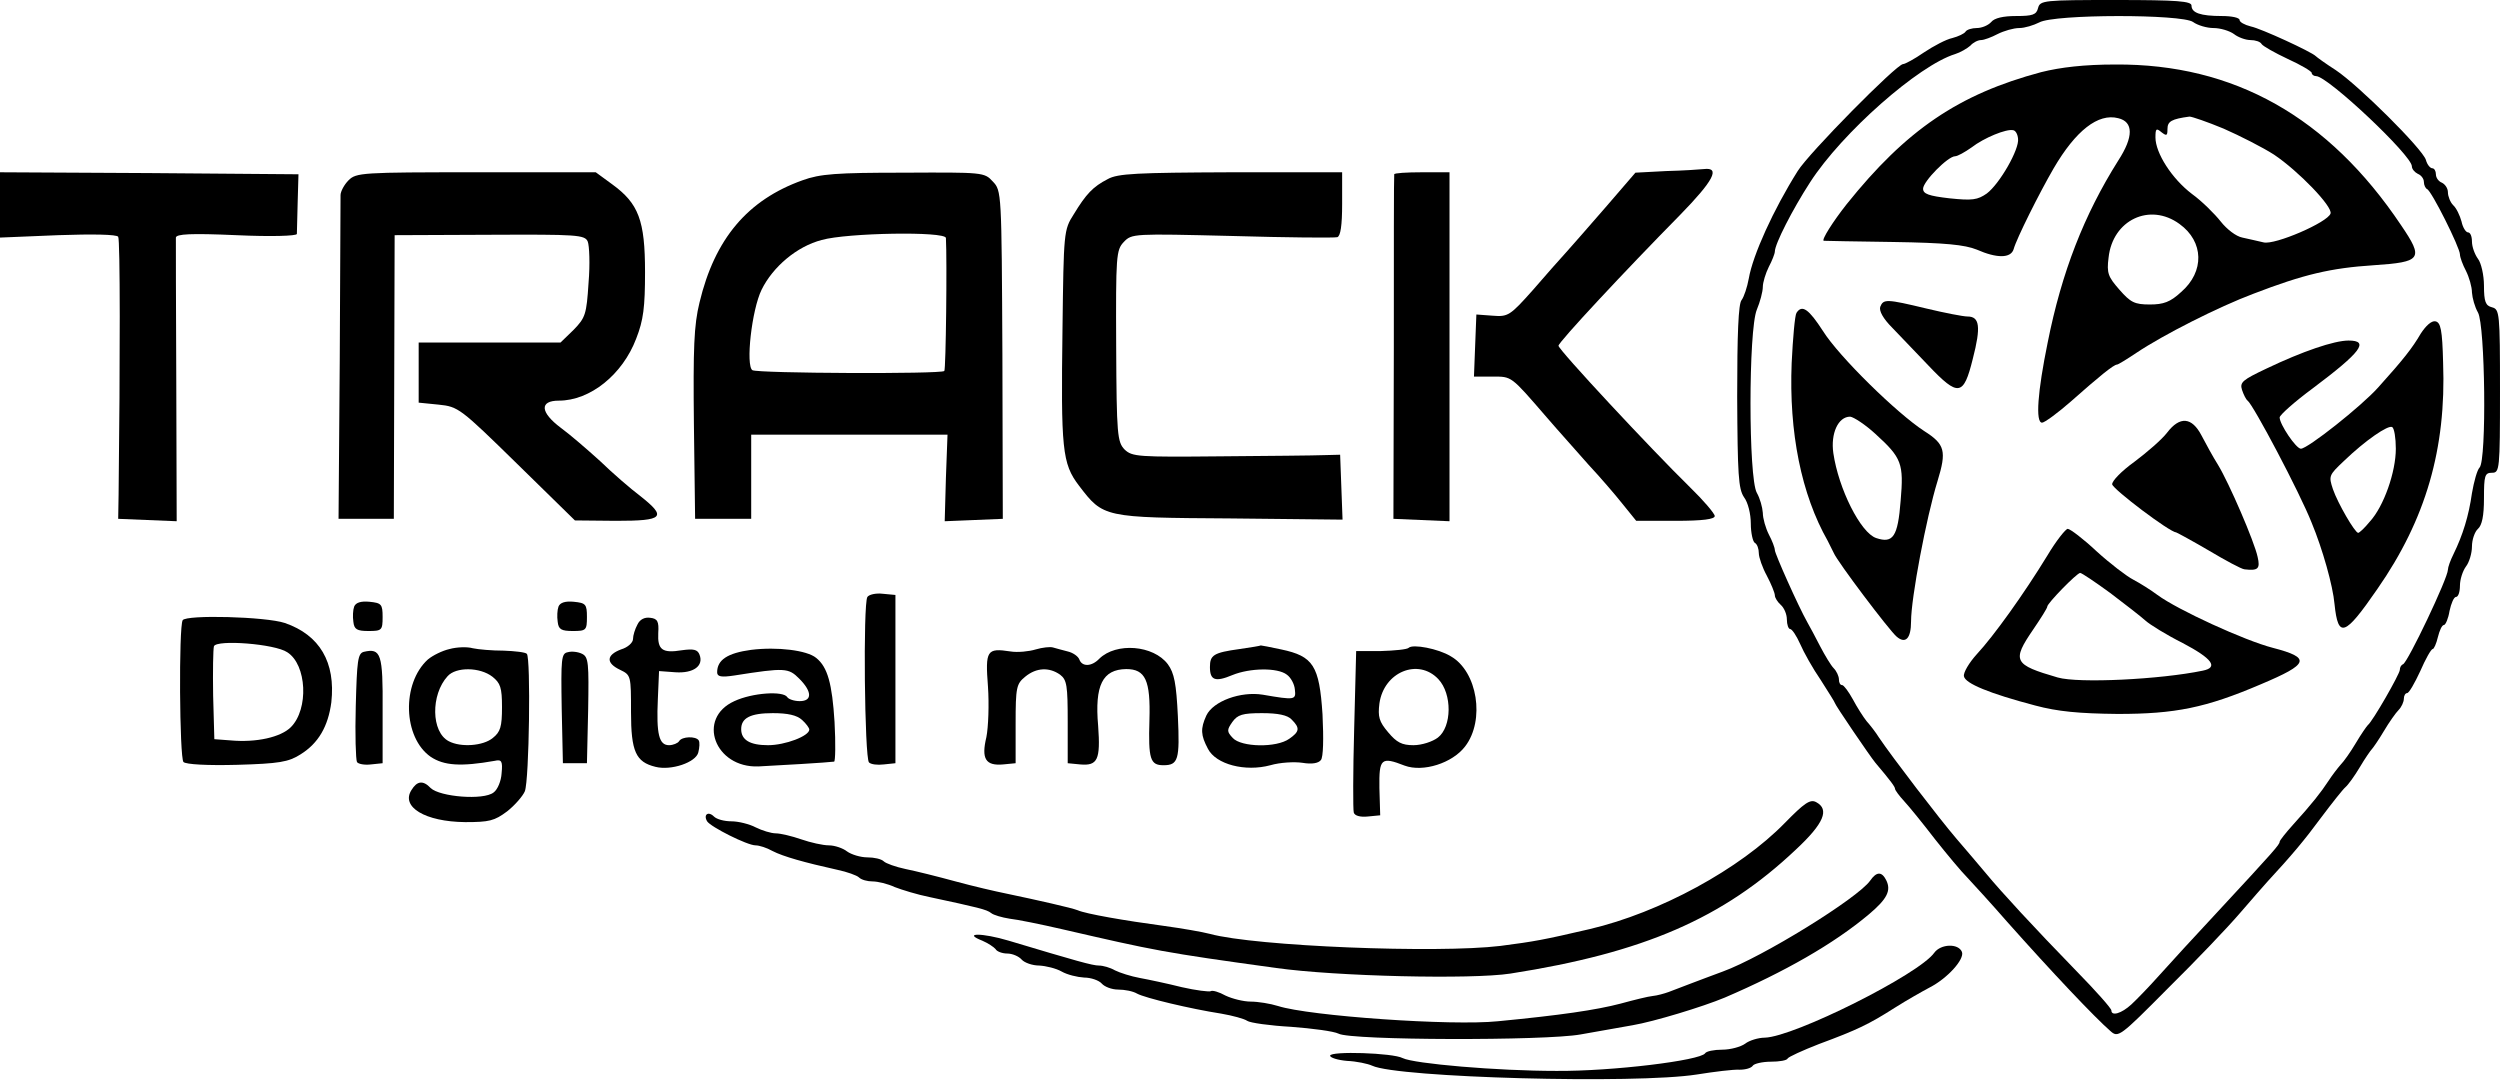 <?xml version="1.0" standalone="no"?>
<!DOCTYPE svg PUBLIC "-//W3C//DTD SVG 20010904//EN"
 "http://www.w3.org/TR/2001/REC-SVG-20010904/DTD/svg10.dtd">
<svg version="1.0" xmlns="http://www.w3.org/2000/svg"
 width="624pt" height="270pt" viewBox="0 0 624 270"
 preserveAspectRatio="xMidYMid meet">
<g transform="translate(0,270) scale(0.1,-0.1)"
fill="#000000" stroke="none">
<path d="M5087 2680 c-4 -17 -14 -20 -55 -20 -32 0 -54 -5 -62 -15 -7 -8 -23
-15 -36 -15 -12 0 -25 -4 -28 -9 -3 -5 -18 -12 -33 -16 -15 -3 -47 -20 -71
-36 -23 -16 -47 -29 -52 -29 -16 0 -236 -223 -263 -267 -61 -97 -112 -210
-122 -268 -4 -22 -12 -46 -18 -54 -8 -9 -11 -85 -11 -241 1 -195 3 -230 17
-251 10 -13 17 -42 17 -66 0 -23 5 -45 10 -48 6 -3 10 -15 10 -26 0 -10 9 -36
20 -56 11 -21 20 -43 20 -49 0 -6 7 -17 15 -24 8 -7 15 -23 15 -36 0 -13 4
-24 8 -24 5 0 16 -17 25 -37 9 -21 32 -62 52 -91 19 -30 35 -55 35 -57 0 -4
87 -132 101 -149 39 -46 49 -60 49 -65 0 -3 10 -17 23 -31 13 -14 47 -56 77
-95 30 -38 66 -81 80 -95 14 -15 59 -64 100 -111 112 -126 218 -238 257 -272
20 -18 23 -16 145 107 69 68 150 153 179 187 30 35 61 70 69 79 61 66 92 103
134 160 27 36 54 70 60 75 7 6 23 28 36 50 13 22 27 42 30 45 3 3 17 23 30 45
13 22 30 46 37 53 7 7 13 20 13 28 0 8 4 14 8 14 5 0 19 25 33 55 13 30 27 55
31 55 3 0 9 13 13 30 4 16 10 30 15 30 4 0 11 16 14 35 4 19 11 35 16 35 6 0
10 13 10 28 0 16 7 37 15 48 8 10 15 33 15 50 0 17 7 37 15 44 10 9 15 32 15
76 0 57 2 64 20 64 19 0 20 7 20 204 0 195 -1 204 -20 209 -16 4 -20 14 -20
54 0 26 -7 57 -15 67 -8 11 -15 30 -15 43 0 13 -4 23 -10 23 -5 0 -13 12 -16
27 -4 15 -13 34 -21 41 -7 7 -13 22 -13 32 0 10 -7 20 -15 24 -8 3 -15 12 -15
21 0 8 -4 15 -9 15 -5 0 -13 9 -16 21 -9 28 -168 186 -225 224 -25 16 -47 32
-50 35 -11 11 -137 69 -162 74 -16 4 -28 11 -28 16 0 6 -20 10 -44 10 -54 0
-76 8 -76 26 0 11 -34 14 -189 14 -180 0 -189 -1 -194 -20z m387 -35 c11 -8
34 -15 51 -15 17 0 40 -7 51 -15 10 -8 29 -15 41 -15 12 0 25 -4 28 -10 3 -5
33 -22 65 -37 33 -15 60 -31 60 -35 0 -4 5 -8 11 -8 29 0 239 -198 239 -225 0
-7 7 -15 15 -19 8 -3 15 -12 15 -20 0 -8 4 -16 8 -18 11 -4 82 -146 82 -163 0
-7 7 -26 15 -41 8 -16 15 -40 15 -54 1 -14 7 -36 15 -50 18 -31 22 -369 4
-387 -6 -6 -14 -35 -19 -64 -8 -57 -23 -105 -46 -152 -8 -16 -14 -33 -14 -39
0 -21 -100 -231 -112 -236 -5 -2 -8 -8 -8 -14 0 -10 -68 -129 -80 -138 -3 -3
-17 -23 -30 -45 -13 -22 -30 -46 -38 -54 -7 -8 -21 -26 -30 -40 -19 -29 -41
-57 -89 -110 -18 -20 -33 -39 -33 -42 0 -7 -13 -22 -154 -174 -56 -60 -122
-132 -147 -160 -24 -27 -55 -59 -69 -72 -25 -23 -50 -30 -50 -15 0 5 -39 49
-87 98 -107 110 -188 198 -226 244 -16 19 -49 58 -74 87 -42 49 -160 203 -193
252 -8 13 -22 31 -31 41 -8 10 -24 35 -34 54 -11 20 -23 36 -27 36 -5 0 -8 6
-8 14 0 8 -6 21 -13 28 -7 7 -22 32 -34 55 -12 23 -26 50 -32 60 -23 41 -81
171 -81 180 0 6 -7 24 -15 39 -8 16 -15 40 -15 54 -1 14 -7 36 -15 50 -21 37
-21 406 0 457 8 19 15 45 15 57 0 11 7 34 15 50 8 15 15 33 15 38 0 19 44 105
88 173 80 124 271 292 362 320 13 4 30 14 38 21 7 8 19 14 27 14 7 0 26 7 41
15 16 8 40 15 54 15 14 0 36 7 50 14 37 21 357 21 384 1z"/>
<path d="M5095 2520 c-206 -55 -337 -144 -486 -330 -34 -43 -63 -89 -57 -91 2
0 80 -2 173 -3 131 -2 179 -7 209 -19 50 -22 85 -22 92 1 7 26 64 140 100 202
55 94 111 138 161 125 38 -9 39 -46 0 -106 -85 -135 -141 -278 -176 -454 -25
-122 -31 -200 -14 -200 6 0 39 24 72 53 71 63 107 92 115 92 3 0 24 13 48 29
67 45 205 115 293 148 125 48 192 64 300 71 120 8 125 16 68 100 -181 270
-417 403 -713 401 -78 0 -137 -7 -185 -19z m455 -141 c41 -18 98 -47 126 -65
61 -41 147 -130 141 -147 -7 -22 -139 -79 -167 -72 -14 3 -38 9 -53 12 -16 3
-39 21 -54 40 -15 19 -47 51 -72 69 -50 38 -91 102 -91 141 0 22 2 24 15 13
13 -10 15 -9 15 8 0 19 10 25 55 31 6 0 44 -13 85 -30z m-513 -25 c4 -26 -46
-113 -78 -137 -23 -16 -36 -18 -93 -12 -52 6 -66 11 -66 24 0 18 62 81 80 81
6 0 24 10 41 22 31 24 87 47 104 43 6 -1 11 -10 12 -21z m403 -213 c61 -44 63
-119 4 -170 -27 -25 -44 -31 -78 -31 -38 0 -48 5 -76 37 -28 32 -32 41 -27 80
10 94 103 138 177 84z"/>
<path d="M4693 1934 c-3 -10 7 -29 30 -52 19 -20 60 -63 90 -94 75 -79 88 -77
111 16 21 81 17 106 -13 106 -11 0 -57 9 -103 20 -100 24 -107 24 -115 4z"/>
<path d="M4484 1919 c-4 -6 -9 -63 -12 -125 -7 -173 24 -328 90 -444 4 -8 11
-22 15 -30 9 -22 139 -194 157 -209 22 -19 36 -5 36 38 0 58 38 259 66 350 23
75 19 92 -33 125 -68 44 -213 186 -253 250 -35 54 -52 67 -66 45z m197 -302
c66 -60 71 -74 63 -167 -7 -90 -19 -107 -61 -93 -39 13 -94 123 -107 212 -7
49 12 91 42 91 9 -1 38 -20 63 -43z"/>
<path d="M6042 1867 c-21 -36 -43 -64 -106 -134 -42 -47 -176 -153 -193 -153
-12 0 -53 61 -53 78 0 6 37 39 83 73 120 90 142 119 89 119 -36 0 -115 -27
-205 -70 -59 -28 -67 -34 -61 -53 4 -12 10 -24 14 -27 14 -10 130 -229 160
-305 27 -65 53 -157 57 -203 9 -86 25 -81 107 38 121 174 172 350 164 565 -2
82 -6 100 -19 103 -10 2 -24 -11 -37 -31z m-62 -287 c0 -58 -30 -144 -65 -182
-13 -16 -26 -28 -29 -28 -8 0 -51 74 -63 109 -11 33 -10 35 27 70 54 52 111
91 121 85 5 -3 9 -27 9 -54z"/>
<path d="M5409 1620 c-13 -17 -50 -49 -82 -73 -32 -23 -56 -48 -55 -56 3 -13
143 -119 160 -120 3 -1 40 -21 81 -45 42 -25 81 -46 89 -47 34 -4 40 1 33 31
-8 38 -71 184 -99 230 -12 19 -30 52 -41 73 -24 46 -54 49 -86 7z"/>
<path d="M5110 1313 c-58 -95 -134 -201 -176 -246 -19 -21 -34 -46 -32 -55 3
-18 64 -43 178 -73 56 -15 109 -20 206 -21 143 0 219 15 357 74 121 51 126 66
30 91 -70 18 -238 95 -288 132 -16 12 -43 29 -60 38 -16 8 -58 40 -92 71 -33
31 -66 56 -72 56 -5 0 -29 -30 -51 -67z m157 -93 c37 -28 77 -59 88 -69 11
-10 53 -36 93 -56 74 -39 90 -61 50 -69 -106 -22 -310 -32 -362 -17 -110 32
-115 41 -61 120 19 28 35 53 35 57 0 8 73 83 82 84 4 0 38 -23 75 -50z"/>
<path d="M4158 2273 l-76 -4 -75 -87 c-42 -48 -86 -99 -99 -113 -13 -14 -50
-56 -82 -93 -57 -64 -62 -67 -100 -64 l-41 3 -3 -77 -3 -78 46 0 c49 0 45 3
135 -101 30 -35 78 -88 105 -119 28 -30 66 -74 85 -98 l34 -42 98 0 c68 0 98
4 98 12 0 6 -28 39 -62 72 -97 95 -328 343 -328 353 0 9 167 188 303 326 84
86 102 120 60 115 -10 -1 -52 -4 -95 -5z"/>
<path d="M0 2189 l0 -82 145 6 c85 3 147 2 150 -4 5 -7 5 -307 1 -644 l-1 -60
73 -3 73 -3 -1 348 c-1 191 -1 353 -1 360 1 9 37 11 151 6 87 -4 150 -2 151 3
0 5 1 41 2 79 l2 70 -372 3 -373 2 0 -81z"/>
<path d="M870 2250 c-11 -11 -20 -28 -20 -37 0 -10 -1 -196 -2 -413 l-3 -395
69 0 69 0 1 354 1 354 237 1 c218 1 238 0 245 -17 4 -10 6 -56 2 -103 -5 -79
-8 -87 -37 -117 l-33 -32 -177 0 -177 0 0 -75 0 -75 50 -5 c49 -5 54 -9 195
-147 l145 -142 103 -1 c119 0 127 9 60 62 -24 18 -69 57 -100 87 -32 29 -76
67 -98 83 -52 39 -54 68 -5 68 78 0 159 65 193 155 18 46 22 78 22 166 0 129
-16 171 -82 219 l-41 30 -299 0 c-285 0 -299 -1 -318 -20z"/>
<path d="M2003 2250 c-137 -49 -219 -146 -257 -305 -14 -57 -16 -113 -14 -305
l3 -235 70 0 70 0 0 105 0 105 245 0 245 0 -4 -108 -3 -108 73 3 72 3 -1 409
c-2 407 -2 410 -24 433 -21 23 -24 23 -222 22 -169 0 -209 -3 -253 -19z m358
-144 c3 -56 0 -328 -4 -332 -8 -8 -465 -6 -479 2 -17 11 -2 150 23 201 28 57
88 108 150 124 63 18 309 22 310 5z"/>
<path d="M2765 2253 c-37 -19 -54 -37 -85 -88 -25 -39 -25 -45 -28 -285 -4
-301 -1 -337 41 -392 61 -80 61 -80 378 -82 l280 -3 -3 81 -3 81 -40 -1 c-22
-1 -139 -2 -259 -3 -206 -2 -220 -1 -239 17 -18 19 -20 35 -21 258 -1 226 0
240 19 260 20 21 24 21 270 15 138 -4 256 -5 263 -3 8 3 12 29 12 83 l0 79
-277 0 c-235 -1 -283 -3 -308 -17z"/>
<path d="M3480 2265 c-1 -3 -1 -197 -1 -432 l-1 -428 70 -3 70 -3 0 436 0 435
-69 0 c-38 0 -69 -2 -69 -5z"/>
<path d="M2165 1210 c-11 -17 -7 -402 4 -413 5 -5 21 -7 37 -5 l29 3 0 210 0
210 -32 3 c-17 2 -34 -2 -38 -8z"/>
<path d="M884 1186 c-3 -8 -4 -25 -2 -38 2 -19 9 -23 38 -23 33 0 35 2 35 35
0 32 -3 35 -33 38 -21 2 -34 -2 -38 -12z"/>
<path d="M1394 1186 c-3 -8 -4 -25 -2 -38 2 -19 9 -23 38 -23 33 0 35 2 35 35
0 32 -3 35 -33 38 -21 2 -34 -2 -38 -12z"/>
<path d="M456 1152 c-10 -16 -8 -344 2 -354 6 -6 60 -9 134 -7 105 3 128 7
158 26 45 28 69 70 77 130 11 100 -29 168 -116 198 -48 16 -246 21 -255 7z
m261 -80 c49 -31 54 -142 9 -187 -25 -25 -86 -39 -151 -33 l-40 3 -3 109 c-1
61 0 116 2 123 7 17 152 6 183 -15z"/>
<path d="M1591 1141 c-6 -11 -11 -27 -11 -36 0 -9 -13 -21 -30 -26 -37 -14
-38 -34 -2 -51 27 -13 27 -15 27 -105 0 -99 12 -125 61 -137 39 -10 101 11
107 36 3 12 4 25 1 30 -7 11 -42 10 -49 -2 -3 -5 -15 -10 -25 -10 -25 0 -32
27 -28 115 l3 70 41 -3 c45 -3 71 16 60 44 -5 13 -15 15 -44 11 -49 -8 -61 1
-59 43 2 29 -2 36 -20 38 -14 2 -26 -4 -32 -17z"/>
<path d="M1122 1080 c-18 -4 -42 -16 -54 -26 -66 -60 -62 -195 7 -243 33 -22
75 -25 160 -10 17 4 20 -1 17 -31 -1 -19 -10 -41 -20 -48 -25 -20 -134 -11
-157 11 -19 20 -34 18 -48 -5 -27 -42 34 -79 134 -80 60 0 73 3 105 27 19 15
39 38 44 50 11 28 15 333 5 343 -3 4 -30 7 -58 8 -29 0 -63 3 -77 6 -14 4 -40
3 -58 -2z m107 -69 c20 -16 24 -27 24 -76 0 -49 -4 -62 -23 -77 -24 -20 -80
-24 -110 -8 -44 23 -45 116 -3 162 21 24 81 23 112 -1z"/>
<path d="M1875 1078 c-59 -8 -85 -25 -85 -56 0 -11 10 -13 43 -8 127 20 135
19 162 -8 32 -32 33 -56 1 -56 -14 0 -28 5 -31 10 -10 16 -87 11 -132 -10 -95
-43 -49 -167 60 -163 43 2 177 10 189 12 3 1 4 45 1 99 -6 95 -17 137 -46 160
-23 19 -97 28 -162 20z m127 -175 c10 -9 18 -20 18 -24 0 -16 -60 -39 -103
-39 -45 0 -67 13 -67 40 0 28 23 40 79 40 37 0 60 -5 73 -17z"/>
<path d="M2585 1079 c-16 -5 -45 -8 -63 -5 -59 9 -63 3 -56 -88 3 -44 1 -101
-4 -126 -13 -54 -2 -72 42 -68 l31 3 0 98 c0 92 2 100 24 118 28 23 60 24 87
5 17 -13 19 -27 19 -118 l0 -103 31 -3 c44 -4 51 12 45 96 -9 102 11 141 70
142 48 0 61 -28 58 -127 -3 -98 2 -113 35 -113 37 0 41 14 36 122 -4 82 -9
108 -25 130 -36 48 -129 55 -171 14 -19 -20 -43 -21 -50 -2 -3 8 -16 17 -29
20 -13 3 -29 8 -37 10 -7 2 -26 0 -43 -5z"/>
<path d="M3094 1080 c-65 -9 -74 -15 -74 -45 0 -33 13 -38 56 -20 44 18 113
19 136 1 10 -7 19 -24 20 -37 3 -26 1 -27 -80 -13 -55 9 -124 -16 -141 -52
-15 -33 -14 -49 4 -83 20 -39 93 -58 156 -41 24 7 60 9 80 6 24 -4 40 -1 46 7
6 7 7 53 4 114 -8 122 -23 145 -103 162 -27 6 -50 10 -51 10 -1 -1 -25 -5 -53
-9z m130 -176 c21 -21 20 -30 -6 -48 -32 -23 -120 -21 -141 2 -15 16 -15 20
-1 40 13 18 25 22 74 22 40 0 64 -5 74 -16z"/>
<path d="M3516 1083 c-4 -4 -35 -7 -69 -8 l-62 0 -5 -195 c-3 -107 -3 -201 -1
-208 2 -8 16 -12 35 -10 l31 3 -2 68 c-1 74 4 79 63 56 46 -17 119 6 151 48
50 65 31 187 -36 225 -31 19 -95 31 -105 21z m74 -78 c35 -37 34 -119 -1 -146
-13 -10 -40 -19 -61 -19 -29 0 -42 7 -63 32 -23 27 -26 39 -22 72 11 79 97
114 147 61z"/>
<path d="M908 1073 c-15 -4 -17 -22 -20 -135 -2 -71 0 -134 3 -140 3 -5 19 -8
35 -6 l29 3 0 133 c1 140 -4 155 -47 145z"/>
<path d="M1417 1072 c-16 -3 -17 -16 -15 -140 l3 -137 30 0 30 0 3 132 c2 118
1 133 -15 141 -10 5 -26 7 -36 4z"/>
<path d="M4455 646 c-112 -115 -312 -224 -487 -265 -116 -27 -138 -31 -223
-42 -157 -19 -612 -1 -725 30 -19 5 -71 14 -115 20 -97 13 -195 30 -215 39
-15 6 -99 25 -180 42 -25 5 -81 18 -125 30 -44 12 -100 26 -125 31 -24 5 -49
14 -54 19 -6 6 -24 10 -41 10 -17 0 -40 7 -51 15 -10 8 -31 15 -45 15 -15 0
-46 7 -69 15 -23 8 -52 15 -64 15 -11 0 -34 7 -50 15 -15 8 -43 15 -60 15 -18
0 -37 5 -44 12 -14 14 -27 5 -17 -12 9 -14 100 -60 121 -60 9 0 28 -6 42 -14
27 -14 81 -29 162 -47 24 -5 49 -14 54 -19 6 -6 21 -10 34 -10 13 0 38 -6 55
-14 18 -7 57 -19 87 -25 121 -26 143 -31 154 -40 6 -5 27 -11 46 -14 19 -2 78
-14 130 -26 234 -54 252 -58 535 -97 149 -21 488 -29 585 -14 333 52 531 138
712 309 71 66 85 101 51 119 -15 8 -30 -3 -78 -52z"/>
<path d="M4668 502 c-31 -44 -269 -191 -368 -227 -25 -9 -61 -23 -80 -30 -19
-7 -44 -17 -55 -21 -11 -4 -29 -9 -40 -10 -11 -1 -47 -10 -80 -19 -61 -16
-150 -29 -306 -44 -115 -12 -471 13 -549 38 -19 6 -50 11 -68 11 -18 0 -46 7
-63 15 -16 9 -33 14 -37 11 -4 -2 -37 2 -72 10 -36 9 -83 19 -105 23 -22 4
-50 13 -62 19 -12 7 -30 12 -40 12 -16 0 -55 11 -225 62 -67 20 -117 20 -66 0
14 -6 29 -16 33 -21 3 -6 17 -11 29 -11 13 0 29 -7 36 -15 7 -8 27 -15 44 -15
17 -1 42 -7 56 -15 14 -8 39 -14 56 -15 17 0 37 -7 44 -15 7 -8 25 -15 41 -15
16 0 37 -4 47 -10 20 -11 133 -38 210 -50 29 -5 58 -13 65 -18 7 -5 56 -12
110 -15 53 -4 106 -11 118 -17 30 -17 516 -18 604 -2 39 7 97 17 130 23 53 9
175 46 230 69 149 64 272 134 360 208 45 38 56 59 43 85 -11 22 -24 22 -40 -1z"/>
<path d="M4828 322 c-38 -54 -350 -210 -423 -212 -16 0 -39 -7 -49 -15 -11 -8
-37 -15 -57 -15 -21 0 -40 -4 -43 -9 -12 -18 -231 -45 -371 -44 -149 0 -356
18 -384 32 -24 13 -181 18 -181 6 0 -5 19 -11 42 -13 24 -1 52 -7 63 -12 63
-30 658 -46 810 -22 44 7 92 13 107 12 15 0 29 4 33 10 3 5 24 10 45 10 21 0
40 3 42 8 2 4 37 20 78 36 97 36 124 49 190 91 30 19 69 41 86 50 45 23 88 71
81 89 -9 22 -53 20 -69 -2z"/>
</g>
</svg>
